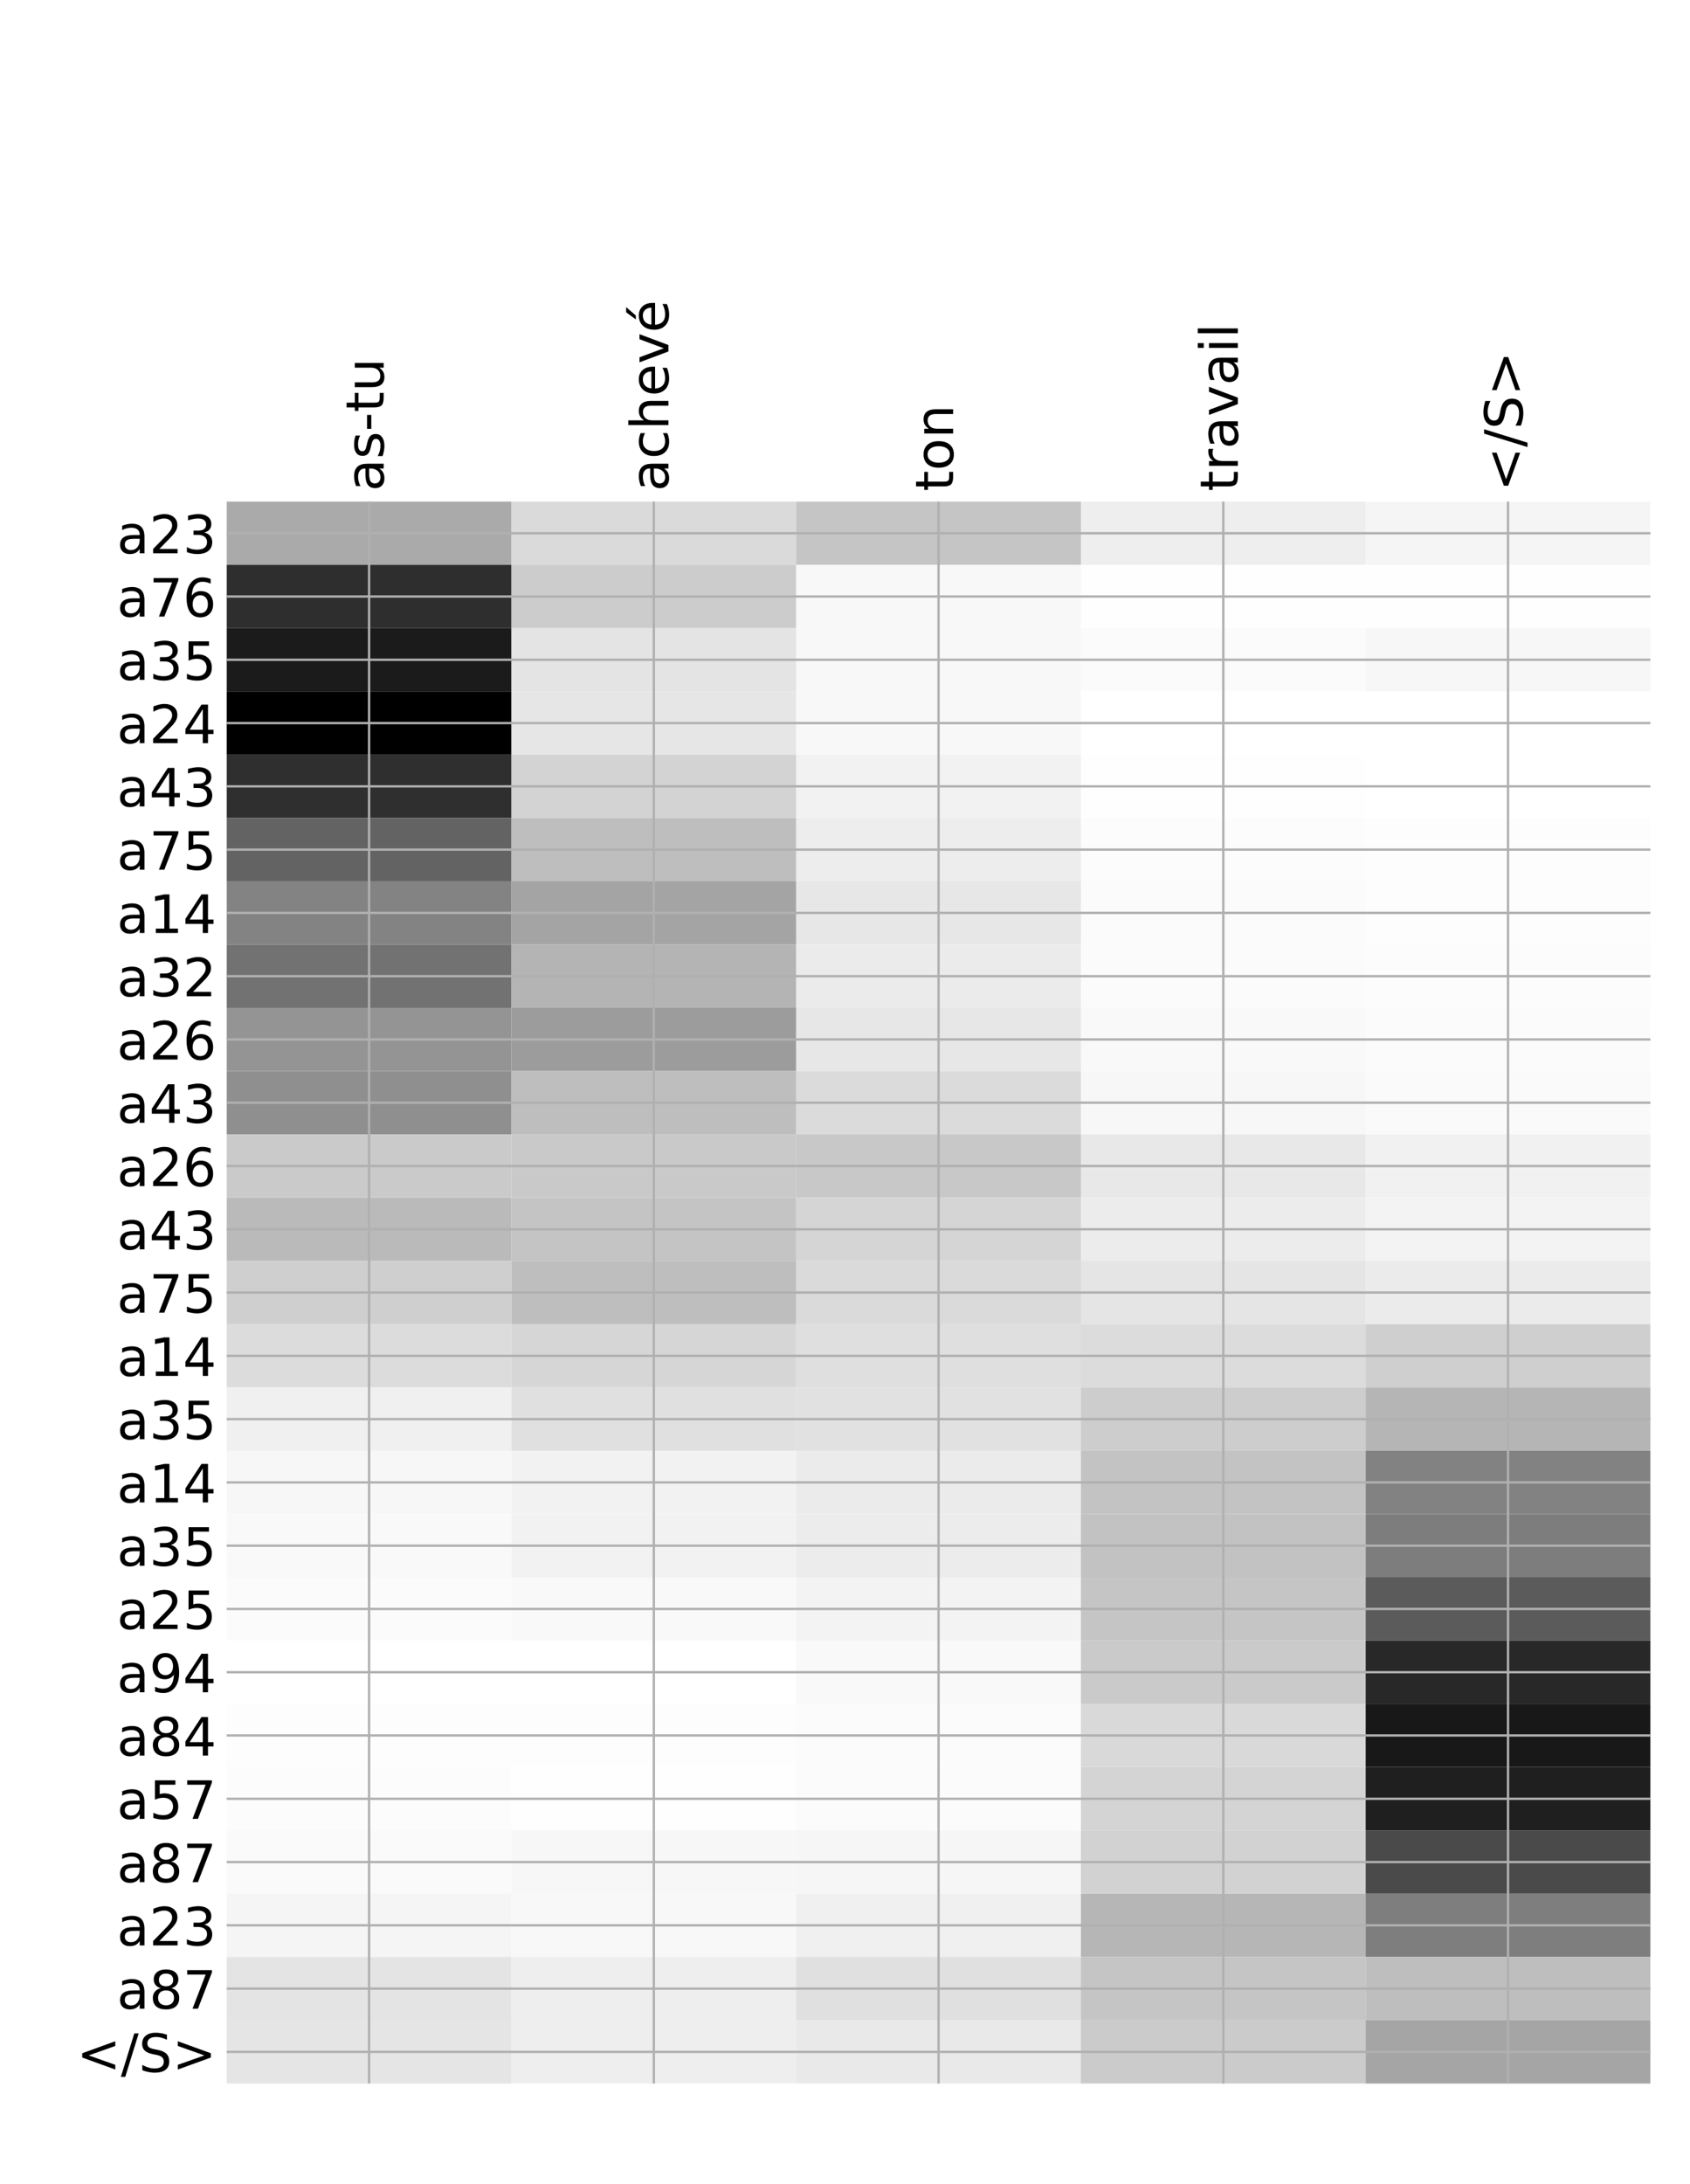 <?xml version="1.0" encoding="utf-8" standalone="no"?>
<!DOCTYPE svg PUBLIC "-//W3C//DTD SVG 1.1//EN"
  "http://www.w3.org/Graphics/SVG/1.1/DTD/svg11.dtd">
<!-- Created with matplotlib (http://matplotlib.org/) -->
<svg height="744pt" version="1.1" viewBox="0 0 576 744" width="576pt" xmlns="http://www.w3.org/2000/svg" xmlns:xlink="http://www.w3.org/1999/xlink">
 <defs>
  <style type="text/css">
*{stroke-linecap:butt;stroke-linejoin:round;}
  </style>
 </defs>
 <g id="figure_1">
  <g id="patch_1">
   <path d="M 0 744 
L 576 744 
L 576 0 
L 0 0 
z
" style="fill:#ffffff;"/>
  </g>
  <g id="axes_1">
   <g id="PolyCollection_1">
    <path clip-path="url(#p22f2cd0c2d)" d="M 77.275 170.866 
L 77.275 192.421 
L 174.32 192.421 
L 174.32 170.866 
L 77.275 170.866 
z
" style="fill:#aaaaaa;"/>
    <path clip-path="url(#p22f2cd0c2d)" d="M 174.32 170.866 
L 174.32 192.421 
L 271.365 192.421 
L 271.365 170.866 
L 174.32 170.866 
z
" style="fill:#dadada;"/>
    <path clip-path="url(#p22f2cd0c2d)" d="M 271.365 170.866 
L 271.365 192.421 
L 368.41 192.421 
L 368.41 170.866 
L 271.365 170.866 
z
" style="fill:#c5c5c5;"/>
    <path clip-path="url(#p22f2cd0c2d)" d="M 368.41 170.866 
L 368.41 192.421 
L 465.455 192.421 
L 465.455 170.866 
L 368.41 170.866 
z
" style="fill:#eeeeee;"/>
    <path clip-path="url(#p22f2cd0c2d)" d="M 465.455 170.866 
L 465.455 192.421 
L 562.5 192.421 
L 562.5 170.866 
L 465.455 170.866 
z
" style="fill:#f5f5f5;"/>
    <path clip-path="url(#p22f2cd0c2d)" d="M 77.275 192.421 
L 77.275 213.975 
L 174.32 213.975 
L 174.32 192.421 
L 77.275 192.421 
z
" style="fill:#2e2e2e;"/>
    <path clip-path="url(#p22f2cd0c2d)" d="M 174.32 192.421 
L 174.32 213.975 
L 271.365 213.975 
L 271.365 192.421 
L 174.32 192.421 
z
" style="fill:#cccccc;"/>
    <path clip-path="url(#p22f2cd0c2d)" d="M 271.365 192.421 
L 271.365 213.975 
L 368.41 213.975 
L 368.41 192.421 
L 271.365 192.421 
z
" style="fill:#f8f8f8;"/>
    <path clip-path="url(#p22f2cd0c2d)" d="M 368.41 192.421 
L 368.41 213.975 
L 465.455 213.975 
L 465.455 192.421 
L 368.41 192.421 
z
" style="fill:#fefefe;"/>
    <path clip-path="url(#p22f2cd0c2d)" d="M 465.455 192.421 
L 465.455 213.975 
L 562.5 213.975 
L 562.5 192.421 
L 465.455 192.421 
z
" style="fill:#fefefe;"/>
    <path clip-path="url(#p22f2cd0c2d)" d="M 77.275 213.975 
L 77.275 235.53 
L 174.32 235.53 
L 174.32 213.975 
L 77.275 213.975 
z
" style="fill:#1b1b1b;"/>
    <path clip-path="url(#p22f2cd0c2d)" d="M 174.32 213.975 
L 174.32 235.53 
L 271.365 235.53 
L 271.365 213.975 
L 174.32 213.975 
z
" style="fill:#e4e4e4;"/>
    <path clip-path="url(#p22f2cd0c2d)" d="M 271.365 213.975 
L 271.365 235.53 
L 368.41 235.53 
L 368.41 213.975 
L 271.365 213.975 
z
" style="fill:#f8f8f8;"/>
    <path clip-path="url(#p22f2cd0c2d)" d="M 368.41 213.975 
L 368.41 235.53 
L 465.455 235.53 
L 465.455 213.975 
L 368.41 213.975 
z
" style="fill:#fbfbfb;"/>
    <path clip-path="url(#p22f2cd0c2d)" d="M 465.455 213.975 
L 465.455 235.53 
L 562.5 235.53 
L 562.5 213.975 
L 465.455 213.975 
z
" style="fill:#f7f7f7;"/>
    <path clip-path="url(#p22f2cd0c2d)" d="M 77.275 235.53 
L 77.275 257.085 
L 174.32 257.085 
L 174.32 235.53 
L 77.275 235.53 
z
"/>
    <path clip-path="url(#p22f2cd0c2d)" d="M 174.32 235.53 
L 174.32 257.085 
L 271.365 257.085 
L 271.365 235.53 
L 174.32 235.53 
z
" style="fill:#e6e6e6;"/>
    <path clip-path="url(#p22f2cd0c2d)" d="M 271.365 235.53 
L 271.365 257.085 
L 368.41 257.085 
L 368.41 235.53 
L 271.365 235.53 
z
" style="fill:#f8f8f8;"/>
    <path clip-path="url(#p22f2cd0c2d)" d="M 368.41 235.53 
L 368.41 257.085 
L 465.455 257.085 
L 465.455 235.53 
L 368.41 235.53 
z
" style="fill:#ffffff;"/>
    <path clip-path="url(#p22f2cd0c2d)" d="M 465.455 235.53 
L 465.455 257.085 
L 562.5 257.085 
L 562.5 235.53 
L 465.455 235.53 
z
" style="fill:#ffffff;"/>
    <path clip-path="url(#p22f2cd0c2d)" d="M 77.275 257.085 
L 77.275 278.639 
L 174.32 278.639 
L 174.32 257.085 
L 77.275 257.085 
z
" style="fill:#2f2f2f;"/>
    <path clip-path="url(#p22f2cd0c2d)" d="M 174.32 257.085 
L 174.32 278.639 
L 271.365 278.639 
L 271.365 257.085 
L 174.32 257.085 
z
" style="fill:#d3d3d3;"/>
    <path clip-path="url(#p22f2cd0c2d)" d="M 271.365 257.085 
L 271.365 278.639 
L 368.41 278.639 
L 368.41 257.085 
L 271.365 257.085 
z
" style="fill:#f2f2f2;"/>
    <path clip-path="url(#p22f2cd0c2d)" d="M 368.41 257.085 
L 368.41 278.639 
L 465.455 278.639 
L 465.455 257.085 
L 368.41 257.085 
z
" style="fill:#fefefe;"/>
    <path clip-path="url(#p22f2cd0c2d)" d="M 465.455 257.085 
L 465.455 278.639 
L 562.5 278.639 
L 562.5 257.085 
L 465.455 257.085 
z
" style="fill:#ffffff;"/>
    <path clip-path="url(#p22f2cd0c2d)" d="M 77.275 278.639 
L 77.275 300.194 
L 174.32 300.194 
L 174.32 278.639 
L 77.275 278.639 
z
" style="fill:#636363;"/>
    <path clip-path="url(#p22f2cd0c2d)" d="M 174.32 278.639 
L 174.32 300.194 
L 271.365 300.194 
L 271.365 278.639 
L 174.32 278.639 
z
" style="fill:#bebebe;"/>
    <path clip-path="url(#p22f2cd0c2d)" d="M 271.365 278.639 
L 271.365 300.194 
L 368.41 300.194 
L 368.41 278.639 
L 271.365 278.639 
z
" style="fill:#ededed;"/>
    <path clip-path="url(#p22f2cd0c2d)" d="M 368.41 278.639 
L 368.41 300.194 
L 465.455 300.194 
L 465.455 278.639 
L 368.41 278.639 
z
" style="fill:#fcfcfc;"/>
    <path clip-path="url(#p22f2cd0c2d)" d="M 465.455 278.639 
L 465.455 300.194 
L 562.5 300.194 
L 562.5 278.639 
L 465.455 278.639 
z
" style="fill:#fdfdfd;"/>
    <path clip-path="url(#p22f2cd0c2d)" d="M 77.275 300.194 
L 77.275 321.749 
L 174.32 321.749 
L 174.32 300.194 
L 77.275 300.194 
z
" style="fill:#838383;"/>
    <path clip-path="url(#p22f2cd0c2d)" d="M 174.32 300.194 
L 174.32 321.749 
L 271.365 321.749 
L 271.365 300.194 
L 174.32 300.194 
z
" style="fill:#a4a4a4;"/>
    <path clip-path="url(#p22f2cd0c2d)" d="M 271.365 300.194 
L 271.365 321.749 
L 368.41 321.749 
L 368.41 300.194 
L 271.365 300.194 
z
" style="fill:#e7e7e7;"/>
    <path clip-path="url(#p22f2cd0c2d)" d="M 368.41 300.194 
L 368.41 321.749 
L 465.455 321.749 
L 465.455 300.194 
L 368.41 300.194 
z
" style="fill:#fbfbfb;"/>
    <path clip-path="url(#p22f2cd0c2d)" d="M 465.455 300.194 
L 465.455 321.749 
L 562.5 321.749 
L 562.5 300.194 
L 465.455 300.194 
z
" style="fill:#fdfdfd;"/>
    <path clip-path="url(#p22f2cd0c2d)" d="M 77.275 321.749 
L 77.275 343.303 
L 174.32 343.303 
L 174.32 321.749 
L 77.275 321.749 
z
" style="fill:#727272;"/>
    <path clip-path="url(#p22f2cd0c2d)" d="M 174.32 321.749 
L 174.32 343.303 
L 271.365 343.303 
L 271.365 321.749 
L 174.32 321.749 
z
" style="fill:#b4b4b4;"/>
    <path clip-path="url(#p22f2cd0c2d)" d="M 271.365 321.749 
L 271.365 343.303 
L 368.41 343.303 
L 368.41 321.749 
L 271.365 321.749 
z
" style="fill:#ebebeb;"/>
    <path clip-path="url(#p22f2cd0c2d)" d="M 368.41 321.749 
L 368.41 343.303 
L 465.455 343.303 
L 465.455 321.749 
L 368.41 321.749 
z
" style="fill:#fbfbfb;"/>
    <path clip-path="url(#p22f2cd0c2d)" d="M 465.455 321.749 
L 465.455 343.303 
L 562.5 343.303 
L 562.5 321.749 
L 465.455 321.749 
z
" style="fill:#fcfcfc;"/>
    <path clip-path="url(#p22f2cd0c2d)" d="M 77.275 343.303 
L 77.275 364.858 
L 174.32 364.858 
L 174.32 343.303 
L 77.275 343.303 
z
" style="fill:#949494;"/>
    <path clip-path="url(#p22f2cd0c2d)" d="M 174.32 343.303 
L 174.32 364.858 
L 271.365 364.858 
L 271.365 343.303 
L 174.32 343.303 
z
" style="fill:#9c9c9c;"/>
    <path clip-path="url(#p22f2cd0c2d)" d="M 271.365 343.303 
L 271.365 364.858 
L 368.41 364.858 
L 368.41 343.303 
L 271.365 343.303 
z
" style="fill:#e7e7e7;"/>
    <path clip-path="url(#p22f2cd0c2d)" d="M 368.41 343.303 
L 368.41 364.858 
L 465.455 364.858 
L 465.455 343.303 
L 368.41 343.303 
z
" style="fill:#f9f9f9;"/>
    <path clip-path="url(#p22f2cd0c2d)" d="M 465.455 343.303 
L 465.455 364.858 
L 562.5 364.858 
L 562.5 343.303 
L 465.455 343.303 
z
" style="fill:#fbfbfb;"/>
    <path clip-path="url(#p22f2cd0c2d)" d="M 77.275 364.858 
L 77.275 386.413 
L 174.32 386.413 
L 174.32 364.858 
L 77.275 364.858 
z
" style="fill:#8f8f8f;"/>
    <path clip-path="url(#p22f2cd0c2d)" d="M 174.32 364.858 
L 174.32 386.413 
L 271.365 386.413 
L 271.365 364.858 
L 174.32 364.858 
z
" style="fill:#bebebe;"/>
    <path clip-path="url(#p22f2cd0c2d)" d="M 271.365 364.858 
L 271.365 386.413 
L 368.41 386.413 
L 368.41 364.858 
L 271.365 364.858 
z
" style="fill:#dbdbdb;"/>
    <path clip-path="url(#p22f2cd0c2d)" d="M 368.41 364.858 
L 368.41 386.413 
L 465.455 386.413 
L 465.455 364.858 
L 368.41 364.858 
z
" style="fill:#f7f7f7;"/>
    <path clip-path="url(#p22f2cd0c2d)" d="M 465.455 364.858 
L 465.455 386.413 
L 562.5 386.413 
L 562.5 364.858 
L 465.455 364.858 
z
" style="fill:#fafafa;"/>
    <path clip-path="url(#p22f2cd0c2d)" d="M 77.275 386.413 
L 77.275 407.967 
L 174.32 407.967 
L 174.32 386.413 
L 77.275 386.413 
z
" style="fill:#cacaca;"/>
    <path clip-path="url(#p22f2cd0c2d)" d="M 174.32 386.413 
L 174.32 407.967 
L 271.365 407.967 
L 271.365 386.413 
L 174.32 386.413 
z
" style="fill:#c9c9c9;"/>
    <path clip-path="url(#p22f2cd0c2d)" d="M 271.365 386.413 
L 271.365 407.967 
L 368.41 407.967 
L 368.41 386.413 
L 271.365 386.413 
z
" style="fill:#c8c8c8;"/>
    <path clip-path="url(#p22f2cd0c2d)" d="M 368.41 386.413 
L 368.41 407.967 
L 465.455 407.967 
L 465.455 386.413 
L 368.41 386.413 
z
" style="fill:#e8e8e8;"/>
    <path clip-path="url(#p22f2cd0c2d)" d="M 465.455 386.413 
L 465.455 407.967 
L 562.5 407.967 
L 562.5 386.413 
L 465.455 386.413 
z
" style="fill:#f1f1f1;"/>
    <path clip-path="url(#p22f2cd0c2d)" d="M 77.275 407.967 
L 77.275 429.522 
L 174.32 429.522 
L 174.32 407.967 
L 77.275 407.967 
z
" style="fill:#bababa;"/>
    <path clip-path="url(#p22f2cd0c2d)" d="M 174.32 407.967 
L 174.32 429.522 
L 271.365 429.522 
L 271.365 407.967 
L 174.32 407.967 
z
" style="fill:#c4c4c4;"/>
    <path clip-path="url(#p22f2cd0c2d)" d="M 271.365 407.967 
L 271.365 429.522 
L 368.41 429.522 
L 368.41 407.967 
L 271.365 407.967 
z
" style="fill:#d5d5d5;"/>
    <path clip-path="url(#p22f2cd0c2d)" d="M 368.41 407.967 
L 368.41 429.522 
L 465.455 429.522 
L 465.455 407.967 
L 368.41 407.967 
z
" style="fill:#ececec;"/>
    <path clip-path="url(#p22f2cd0c2d)" d="M 465.455 407.967 
L 465.455 429.522 
L 562.5 429.522 
L 562.5 407.967 
L 465.455 407.967 
z
" style="fill:#f3f3f3;"/>
    <path clip-path="url(#p22f2cd0c2d)" d="M 77.275 429.522 
L 77.275 451.077 
L 174.32 451.077 
L 174.32 429.522 
L 77.275 429.522 
z
" style="fill:#cfcfcf;"/>
    <path clip-path="url(#p22f2cd0c2d)" d="M 174.32 429.522 
L 174.32 451.077 
L 271.365 451.077 
L 271.365 429.522 
L 174.32 429.522 
z
" style="fill:#bebebe;"/>
    <path clip-path="url(#p22f2cd0c2d)" d="M 271.365 429.522 
L 271.365 451.077 
L 368.41 451.077 
L 368.41 429.522 
L 271.365 429.522 
z
" style="fill:#dadada;"/>
    <path clip-path="url(#p22f2cd0c2d)" d="M 368.41 429.522 
L 368.41 451.077 
L 465.455 451.077 
L 465.455 429.522 
L 368.41 429.522 
z
" style="fill:#e5e5e5;"/>
    <path clip-path="url(#p22f2cd0c2d)" d="M 465.455 429.522 
L 465.455 451.077 
L 562.5 451.077 
L 562.5 429.522 
L 465.455 429.522 
z
" style="fill:#ebebeb;"/>
    <path clip-path="url(#p22f2cd0c2d)" d="M 77.275 451.077 
L 77.275 472.631 
L 174.32 472.631 
L 174.32 451.077 
L 77.275 451.077 
z
" style="fill:#dcdcdc;"/>
    <path clip-path="url(#p22f2cd0c2d)" d="M 174.32 451.077 
L 174.32 472.631 
L 271.365 472.631 
L 271.365 451.077 
L 174.32 451.077 
z
" style="fill:#d6d6d6;"/>
    <path clip-path="url(#p22f2cd0c2d)" d="M 271.365 451.077 
L 271.365 472.631 
L 368.41 472.631 
L 368.41 451.077 
L 271.365 451.077 
z
" style="fill:#dfdfdf;"/>
    <path clip-path="url(#p22f2cd0c2d)" d="M 368.41 451.077 
L 368.41 472.631 
L 465.455 472.631 
L 465.455 451.077 
L 368.41 451.077 
z
" style="fill:#dcdcdc;"/>
    <path clip-path="url(#p22f2cd0c2d)" d="M 465.455 451.077 
L 465.455 472.631 
L 562.5 472.631 
L 562.5 451.077 
L 465.455 451.077 
z
" style="fill:#cfcfcf;"/>
    <path clip-path="url(#p22f2cd0c2d)" d="M 77.275 472.631 
L 77.275 494.186 
L 174.32 494.186 
L 174.32 472.631 
L 77.275 472.631 
z
" style="fill:#f0f0f0;"/>
    <path clip-path="url(#p22f2cd0c2d)" d="M 174.32 472.631 
L 174.32 494.186 
L 271.365 494.186 
L 271.365 472.631 
L 174.32 472.631 
z
" style="fill:#e0e0e0;"/>
    <path clip-path="url(#p22f2cd0c2d)" d="M 271.365 472.631 
L 271.365 494.186 
L 368.41 494.186 
L 368.41 472.631 
L 271.365 472.631 
z
" style="fill:#e1e1e1;"/>
    <path clip-path="url(#p22f2cd0c2d)" d="M 368.41 472.631 
L 368.41 494.186 
L 465.455 494.186 
L 465.455 472.631 
L 368.41 472.631 
z
" style="fill:#cdcdcd;"/>
    <path clip-path="url(#p22f2cd0c2d)" d="M 465.455 472.631 
L 465.455 494.186 
L 562.5 494.186 
L 562.5 472.631 
L 465.455 472.631 
z
" style="fill:#b5b5b5;"/>
    <path clip-path="url(#p22f2cd0c2d)" d="M 77.275 494.186 
L 77.275 515.741 
L 174.32 515.741 
L 174.32 494.186 
L 77.275 494.186 
z
" style="fill:#f7f7f7;"/>
    <path clip-path="url(#p22f2cd0c2d)" d="M 174.32 494.186 
L 174.32 515.741 
L 271.365 515.741 
L 271.365 494.186 
L 174.32 494.186 
z
" style="fill:#f2f2f2;"/>
    <path clip-path="url(#p22f2cd0c2d)" d="M 271.365 494.186 
L 271.365 515.741 
L 368.41 515.741 
L 368.41 494.186 
L 271.365 494.186 
z
" style="fill:#ebebeb;"/>
    <path clip-path="url(#p22f2cd0c2d)" d="M 368.41 494.186 
L 368.41 515.741 
L 465.455 515.741 
L 465.455 494.186 
L 368.41 494.186 
z
" style="fill:#c3c3c3;"/>
    <path clip-path="url(#p22f2cd0c2d)" d="M 465.455 494.186 
L 465.455 515.741 
L 562.5 515.741 
L 562.5 494.186 
L 465.455 494.186 
z
" style="fill:#828282;"/>
    <path clip-path="url(#p22f2cd0c2d)" d="M 77.275 515.741 
L 77.275 537.295 
L 174.32 537.295 
L 174.32 515.741 
L 77.275 515.741 
z
" style="fill:#f9f9f9;"/>
    <path clip-path="url(#p22f2cd0c2d)" d="M 174.32 515.741 
L 174.32 537.295 
L 271.365 537.295 
L 271.365 515.741 
L 174.32 515.741 
z
" style="fill:#f2f2f2;"/>
    <path clip-path="url(#p22f2cd0c2d)" d="M 271.365 515.741 
L 271.365 537.295 
L 368.41 537.295 
L 368.41 515.741 
L 271.365 515.741 
z
" style="fill:#ececec;"/>
    <path clip-path="url(#p22f2cd0c2d)" d="M 368.41 515.741 
L 368.41 537.295 
L 465.455 537.295 
L 465.455 515.741 
L 368.41 515.741 
z
" style="fill:#c2c2c2;"/>
    <path clip-path="url(#p22f2cd0c2d)" d="M 465.455 515.741 
L 465.455 537.295 
L 562.5 537.295 
L 562.5 515.741 
L 465.455 515.741 
z
" style="fill:#7d7d7d;"/>
    <path clip-path="url(#p22f2cd0c2d)" d="M 77.275 537.295 
L 77.275 558.85 
L 174.32 558.85 
L 174.32 537.295 
L 77.275 537.295 
z
" style="fill:#fbfbfb;"/>
    <path clip-path="url(#p22f2cd0c2d)" d="M 174.32 537.295 
L 174.32 558.85 
L 271.365 558.85 
L 271.365 537.295 
L 174.32 537.295 
z
" style="fill:#f9f9f9;"/>
    <path clip-path="url(#p22f2cd0c2d)" d="M 271.365 537.295 
L 271.365 558.85 
L 368.41 558.85 
L 368.41 537.295 
L 271.365 537.295 
z
" style="fill:#f3f3f3;"/>
    <path clip-path="url(#p22f2cd0c2d)" d="M 368.41 537.295 
L 368.41 558.85 
L 465.455 558.85 
L 465.455 537.295 
L 368.41 537.295 
z
" style="fill:#c5c5c5;"/>
    <path clip-path="url(#p22f2cd0c2d)" d="M 465.455 537.295 
L 465.455 558.85 
L 562.5 558.85 
L 562.5 537.295 
L 465.455 537.295 
z
" style="fill:#5b5b5b;"/>
    <path clip-path="url(#p22f2cd0c2d)" d="M 77.275 558.85 
L 77.275 580.405 
L 174.32 580.405 
L 174.32 558.85 
L 77.275 558.85 
z
" style="fill:#ffffff;"/>
    <path clip-path="url(#p22f2cd0c2d)" d="M 174.32 558.85 
L 174.32 580.405 
L 271.365 580.405 
L 271.365 558.85 
L 174.32 558.85 
z
" style="fill:#ffffff;"/>
    <path clip-path="url(#p22f2cd0c2d)" d="M 271.365 558.85 
L 271.365 580.405 
L 368.41 580.405 
L 368.41 558.85 
L 271.365 558.85 
z
" style="fill:#f9f9f9;"/>
    <path clip-path="url(#p22f2cd0c2d)" d="M 368.41 558.85 
L 368.41 580.405 
L 465.455 580.405 
L 465.455 558.85 
L 368.41 558.85 
z
" style="fill:#cacaca;"/>
    <path clip-path="url(#p22f2cd0c2d)" d="M 465.455 558.85 
L 465.455 580.405 
L 562.5 580.405 
L 562.5 558.85 
L 465.455 558.85 
z
" style="fill:#282828;"/>
    <path clip-path="url(#p22f2cd0c2d)" d="M 77.275 580.405 
L 77.275 601.959 
L 174.32 601.959 
L 174.32 580.405 
L 77.275 580.405 
z
" style="fill:#fdfdfd;"/>
    <path clip-path="url(#p22f2cd0c2d)" d="M 174.32 580.405 
L 174.32 601.959 
L 271.365 601.959 
L 271.365 580.405 
L 174.32 580.405 
z
" style="fill:#fdfdfd;"/>
    <path clip-path="url(#p22f2cd0c2d)" d="M 271.365 580.405 
L 271.365 601.959 
L 368.41 601.959 
L 368.41 580.405 
L 271.365 580.405 
z
" style="fill:#fbfbfb;"/>
    <path clip-path="url(#p22f2cd0c2d)" d="M 368.41 580.405 
L 368.41 601.959 
L 465.455 601.959 
L 465.455 580.405 
L 368.41 580.405 
z
" style="fill:#d9d9d9;"/>
    <path clip-path="url(#p22f2cd0c2d)" d="M 465.455 580.405 
L 465.455 601.959 
L 562.5 601.959 
L 562.5 580.405 
L 465.455 580.405 
z
" style="fill:#181818;"/>
    <path clip-path="url(#p22f2cd0c2d)" d="M 77.275 601.959 
L 77.275 623.514 
L 174.32 623.514 
L 174.32 601.959 
L 77.275 601.959 
z
" style="fill:#fcfcfc;"/>
    <path clip-path="url(#p22f2cd0c2d)" d="M 174.32 601.959 
L 174.32 623.514 
L 271.365 623.514 
L 271.365 601.959 
L 174.32 601.959 
z
" style="fill:#fefefe;"/>
    <path clip-path="url(#p22f2cd0c2d)" d="M 271.365 601.959 
L 271.365 623.514 
L 368.41 623.514 
L 368.41 601.959 
L 271.365 601.959 
z
" style="fill:#fbfbfb;"/>
    <path clip-path="url(#p22f2cd0c2d)" d="M 368.41 601.959 
L 368.41 623.514 
L 465.455 623.514 
L 465.455 601.959 
L 368.41 601.959 
z
" style="fill:#d4d4d4;"/>
    <path clip-path="url(#p22f2cd0c2d)" d="M 465.455 601.959 
L 465.455 623.514 
L 562.5 623.514 
L 562.5 601.959 
L 465.455 601.959 
z
" style="fill:#1f1f1f;"/>
    <path clip-path="url(#p22f2cd0c2d)" d="M 77.275 623.514 
L 77.275 645.069 
L 174.32 645.069 
L 174.32 623.514 
L 77.275 623.514 
z
" style="fill:#fafafa;"/>
    <path clip-path="url(#p22f2cd0c2d)" d="M 174.32 623.514 
L 174.32 645.069 
L 271.365 645.069 
L 271.365 623.514 
L 174.32 623.514 
z
" style="fill:#f7f7f7;"/>
    <path clip-path="url(#p22f2cd0c2d)" d="M 271.365 623.514 
L 271.365 645.069 
L 368.41 645.069 
L 368.41 623.514 
L 271.365 623.514 
z
" style="fill:#f6f6f6;"/>
    <path clip-path="url(#p22f2cd0c2d)" d="M 368.41 623.514 
L 368.41 645.069 
L 465.455 645.069 
L 465.455 623.514 
L 368.41 623.514 
z
" style="fill:#d2d2d2;"/>
    <path clip-path="url(#p22f2cd0c2d)" d="M 465.455 623.514 
L 465.455 645.069 
L 562.5 645.069 
L 562.5 623.514 
L 465.455 623.514 
z
" style="fill:#4a4a4a;"/>
    <path clip-path="url(#p22f2cd0c2d)" d="M 77.275 645.069 
L 77.275 666.623 
L 174.32 666.623 
L 174.32 645.069 
L 77.275 645.069 
z
" style="fill:#f5f5f5;"/>
    <path clip-path="url(#p22f2cd0c2d)" d="M 174.32 645.069 
L 174.32 666.623 
L 271.365 666.623 
L 271.365 645.069 
L 174.32 645.069 
z
" style="fill:#f8f8f8;"/>
    <path clip-path="url(#p22f2cd0c2d)" d="M 271.365 645.069 
L 271.365 666.623 
L 368.41 666.623 
L 368.41 645.069 
L 271.365 645.069 
z
" style="fill:#f0f0f0;"/>
    <path clip-path="url(#p22f2cd0c2d)" d="M 368.41 645.069 
L 368.41 666.623 
L 465.455 666.623 
L 465.455 645.069 
L 368.41 645.069 
z
" style="fill:#b6b6b6;"/>
    <path clip-path="url(#p22f2cd0c2d)" d="M 465.455 645.069 
L 465.455 666.623 
L 562.5 666.623 
L 562.5 645.069 
L 465.455 645.069 
z
" style="fill:#7e7e7e;"/>
    <path clip-path="url(#p22f2cd0c2d)" d="M 77.275 666.623 
L 77.275 688.178 
L 174.32 688.178 
L 174.32 666.623 
L 77.275 666.623 
z
" style="fill:#e4e4e4;"/>
    <path clip-path="url(#p22f2cd0c2d)" d="M 174.32 666.623 
L 174.32 688.178 
L 271.365 688.178 
L 271.365 666.623 
L 174.32 666.623 
z
" style="fill:#eeeeee;"/>
    <path clip-path="url(#p22f2cd0c2d)" d="M 271.365 666.623 
L 271.365 688.178 
L 368.41 688.178 
L 368.41 666.623 
L 271.365 666.623 
z
" style="fill:#e0e0e0;"/>
    <path clip-path="url(#p22f2cd0c2d)" d="M 368.41 666.623 
L 368.41 688.178 
L 465.455 688.178 
L 465.455 666.623 
L 368.41 666.623 
z
" style="fill:#c5c5c5;"/>
    <path clip-path="url(#p22f2cd0c2d)" d="M 465.455 666.623 
L 465.455 688.178 
L 562.5 688.178 
L 562.5 666.623 
L 465.455 666.623 
z
" style="fill:#bebebe;"/>
    <path clip-path="url(#p22f2cd0c2d)" d="M 77.275 688.178 
L 77.275 709.733 
L 174.32 709.733 
L 174.32 688.178 
L 77.275 688.178 
z
" style="fill:#e5e5e5;"/>
    <path clip-path="url(#p22f2cd0c2d)" d="M 174.32 688.178 
L 174.32 709.733 
L 271.365 709.733 
L 271.365 688.178 
L 174.32 688.178 
z
" style="fill:#eeeeee;"/>
    <path clip-path="url(#p22f2cd0c2d)" d="M 271.365 688.178 
L 271.365 709.733 
L 368.41 709.733 
L 368.41 688.178 
L 271.365 688.178 
z
" style="fill:#e9e9e9;"/>
    <path clip-path="url(#p22f2cd0c2d)" d="M 368.41 688.178 
L 368.41 709.733 
L 465.455 709.733 
L 465.455 688.178 
L 368.41 688.178 
z
" style="fill:#cbcbcb;"/>
    <path clip-path="url(#p22f2cd0c2d)" d="M 465.455 688.178 
L 465.455 709.733 
L 562.5 709.733 
L 562.5 688.178 
L 465.455 688.178 
z
" style="fill:#a5a5a5;"/>
   </g>
   <g id="matplotlib.axis_1">
    <g id="xtick_1">
     <g id="line2d_1">
      <path clip-path="url(#p22f2cd0c2d)" d="M 125.797 709.733 
L 125.797 170.866 
" style="fill:none;stroke:#b0b0b0;stroke-linecap:square;stroke-width:0.8;"/>
     </g>
     <g id="line2d_2"/>
     <g id="text_1">
      <!-- as-tu -->
      <defs>
       <path d="M 34.281 27.484 
Q 23.391 27.484 19.188 25 
Q 14.984 22.516 14.984 16.5 
Q 14.984 11.719 18.141 8.906 
Q 21.297 6.109 26.703 6.109 
Q 34.188 6.109 38.703 11.406 
Q 43.219 16.703 43.219 25.484 
L 43.219 27.484 
z
M 52.203 31.203 
L 52.203 0 
L 43.219 0 
L 43.219 8.297 
Q 40.141 3.328 35.547 0.953 
Q 30.953 -1.422 24.312 -1.422 
Q 15.922 -1.422 10.953 3.297 
Q 6 8.016 6 15.922 
Q 6 25.141 12.172 29.828 
Q 18.359 34.516 30.609 34.516 
L 43.219 34.516 
L 43.219 35.406 
Q 43.219 41.609 39.141 45 
Q 35.062 48.391 27.688 48.391 
Q 23 48.391 18.547 47.266 
Q 14.109 46.141 10.016 43.891 
L 10.016 52.203 
Q 14.938 54.109 19.578 55.047 
Q 24.219 56 28.609 56 
Q 40.484 56 46.344 49.844 
Q 52.203 43.703 52.203 31.203 
z
" id="DejaVuSans-61"/>
       <path d="M 44.281 53.078 
L 44.281 44.578 
Q 40.484 46.531 36.375 47.5 
Q 32.281 48.484 27.875 48.484 
Q 21.188 48.484 17.844 46.438 
Q 14.5 44.391 14.5 40.281 
Q 14.5 37.156 16.891 35.375 
Q 19.281 33.594 26.516 31.984 
L 29.594 31.297 
Q 39.156 29.25 43.188 25.516 
Q 47.219 21.781 47.219 15.094 
Q 47.219 7.469 41.188 3.016 
Q 35.156 -1.422 24.609 -1.422 
Q 20.219 -1.422 15.453 -0.562 
Q 10.688 0.297 5.422 2 
L 5.422 11.281 
Q 10.406 8.688 15.234 7.391 
Q 20.062 6.109 24.812 6.109 
Q 31.156 6.109 34.562 8.281 
Q 37.984 10.453 37.984 14.406 
Q 37.984 18.062 35.516 20.016 
Q 33.062 21.969 24.703 23.781 
L 21.578 24.516 
Q 13.234 26.266 9.516 29.906 
Q 5.812 33.547 5.812 39.891 
Q 5.812 47.609 11.281 51.797 
Q 16.75 56 26.812 56 
Q 31.781 56 36.172 55.266 
Q 40.578 54.547 44.281 53.078 
z
" id="DejaVuSans-73"/>
       <path d="M 4.891 31.391 
L 31.203 31.391 
L 31.203 23.391 
L 4.891 23.391 
z
" id="DejaVuSans-2d"/>
       <path d="M 18.312 70.219 
L 18.312 54.688 
L 36.812 54.688 
L 36.812 47.703 
L 18.312 47.703 
L 18.312 18.016 
Q 18.312 11.328 20.141 9.422 
Q 21.969 7.516 27.594 7.516 
L 36.812 7.516 
L 36.812 0 
L 27.594 0 
Q 17.188 0 13.234 3.875 
Q 9.281 7.766 9.281 18.016 
L 9.281 47.703 
L 2.688 47.703 
L 2.688 54.688 
L 9.281 54.688 
L 9.281 70.219 
z
" id="DejaVuSans-74"/>
       <path d="M 8.5 21.578 
L 8.5 54.688 
L 17.484 54.688 
L 17.484 21.922 
Q 17.484 14.156 20.5 10.266 
Q 23.531 6.391 29.594 6.391 
Q 36.859 6.391 41.078 11.031 
Q 45.312 15.672 45.312 23.688 
L 45.312 54.688 
L 54.297 54.688 
L 54.297 0 
L 45.312 0 
L 45.312 8.406 
Q 42.047 3.422 37.719 1 
Q 33.406 -1.422 27.688 -1.422 
Q 18.266 -1.422 13.375 4.438 
Q 8.5 10.297 8.5 21.578 
z
M 31.109 56 
z
" id="DejaVuSans-75"/>
      </defs>
      <g transform="translate(130.764 167.366)rotate(-90)scale(0.18 -0.18)">
       <use xlink:href="#DejaVuSans-61"/>
       <use x="61.279" xlink:href="#DejaVuSans-73"/>
       <use x="113.379" xlink:href="#DejaVuSans-2d"/>
       <use x="149.463" xlink:href="#DejaVuSans-74"/>
       <use x="188.672" xlink:href="#DejaVuSans-75"/>
      </g>
     </g>
    </g>
    <g id="xtick_2">
     <g id="line2d_3">
      <path clip-path="url(#p22f2cd0c2d)" d="M 222.843 709.733 
L 222.843 170.866 
" style="fill:none;stroke:#b0b0b0;stroke-linecap:square;stroke-width:0.8;"/>
     </g>
     <g id="line2d_4"/>
     <g id="text_2">
      <!-- achevé -->
      <defs>
       <path d="M 48.781 52.594 
L 48.781 44.188 
Q 44.969 46.297 41.141 47.344 
Q 37.312 48.391 33.406 48.391 
Q 24.656 48.391 19.812 42.844 
Q 14.984 37.312 14.984 27.297 
Q 14.984 17.281 19.812 11.734 
Q 24.656 6.203 33.406 6.203 
Q 37.312 6.203 41.141 7.25 
Q 44.969 8.297 48.781 10.406 
L 48.781 2.094 
Q 45.016 0.344 40.984 -0.531 
Q 36.969 -1.422 32.422 -1.422 
Q 20.062 -1.422 12.781 6.344 
Q 5.516 14.109 5.516 27.297 
Q 5.516 40.672 12.859 48.328 
Q 20.219 56 33.016 56 
Q 37.156 56 41.109 55.141 
Q 45.062 54.297 48.781 52.594 
z
" id="DejaVuSans-63"/>
       <path d="M 54.891 33.016 
L 54.891 0 
L 45.906 0 
L 45.906 32.719 
Q 45.906 40.484 42.875 44.328 
Q 39.844 48.188 33.797 48.188 
Q 26.516 48.188 22.312 43.547 
Q 18.109 38.922 18.109 30.906 
L 18.109 0 
L 9.078 0 
L 9.078 75.984 
L 18.109 75.984 
L 18.109 46.188 
Q 21.344 51.125 25.703 53.562 
Q 30.078 56 35.797 56 
Q 45.219 56 50.047 50.172 
Q 54.891 44.344 54.891 33.016 
z
" id="DejaVuSans-68"/>
       <path d="M 56.203 29.594 
L 56.203 25.203 
L 14.891 25.203 
Q 15.484 15.922 20.484 11.062 
Q 25.484 6.203 34.422 6.203 
Q 39.594 6.203 44.453 7.469 
Q 49.312 8.734 54.109 11.281 
L 54.109 2.781 
Q 49.266 0.734 44.188 -0.344 
Q 39.109 -1.422 33.891 -1.422 
Q 20.797 -1.422 13.156 6.188 
Q 5.516 13.812 5.516 26.812 
Q 5.516 40.234 12.766 48.109 
Q 20.016 56 32.328 56 
Q 43.359 56 49.781 48.891 
Q 56.203 41.797 56.203 29.594 
z
M 47.219 32.234 
Q 47.125 39.594 43.094 43.984 
Q 39.062 48.391 32.422 48.391 
Q 24.906 48.391 20.391 44.141 
Q 15.875 39.891 15.188 32.172 
z
" id="DejaVuSans-65"/>
       <path d="M 2.984 54.688 
L 12.5 54.688 
L 29.594 8.797 
L 46.688 54.688 
L 56.203 54.688 
L 35.688 0 
L 23.484 0 
z
" id="DejaVuSans-76"/>
       <path d="M 56.203 29.594 
L 56.203 25.203 
L 14.891 25.203 
Q 15.484 15.922 20.484 11.062 
Q 25.484 6.203 34.422 6.203 
Q 39.594 6.203 44.453 7.469 
Q 49.312 8.734 54.109 11.281 
L 54.109 2.781 
Q 49.266 0.734 44.188 -0.344 
Q 39.109 -1.422 33.891 -1.422 
Q 20.797 -1.422 13.156 6.188 
Q 5.516 13.812 5.516 26.812 
Q 5.516 40.234 12.766 48.109 
Q 20.016 56 32.328 56 
Q 43.359 56 49.781 48.891 
Q 56.203 41.797 56.203 29.594 
z
M 47.219 32.234 
Q 47.125 39.594 43.094 43.984 
Q 39.062 48.391 32.422 48.391 
Q 24.906 48.391 20.391 44.141 
Q 15.875 39.891 15.188 32.172 
z
M 38.531 79.984 
L 48.25 79.984 
L 32.344 61.625 
L 24.859 61.625 
z
" id="DejaVuSans-e9"/>
      </defs>
      <g transform="translate(227.809 167.366)rotate(-90)scale(0.18 -0.18)">
       <use xlink:href="#DejaVuSans-61"/>
       <use x="61.279" xlink:href="#DejaVuSans-63"/>
       <use x="116.26" xlink:href="#DejaVuSans-68"/>
       <use x="179.639" xlink:href="#DejaVuSans-65"/>
       <use x="241.162" xlink:href="#DejaVuSans-76"/>
       <use x="300.342" xlink:href="#DejaVuSans-e9"/>
      </g>
     </g>
    </g>
    <g id="xtick_3">
     <g id="line2d_5">
      <path clip-path="url(#p22f2cd0c2d)" d="M 319.887 709.733 
L 319.887 170.866 
" style="fill:none;stroke:#b0b0b0;stroke-linecap:square;stroke-width:0.8;"/>
     </g>
     <g id="line2d_6"/>
     <g id="text_3">
      <!-- ton -->
      <defs>
       <path d="M 30.609 48.391 
Q 23.391 48.391 19.188 42.75 
Q 14.984 37.109 14.984 27.297 
Q 14.984 17.484 19.156 11.844 
Q 23.344 6.203 30.609 6.203 
Q 37.797 6.203 41.984 11.859 
Q 46.188 17.531 46.188 27.297 
Q 46.188 37.016 41.984 42.703 
Q 37.797 48.391 30.609 48.391 
z
M 30.609 56 
Q 42.328 56 49.016 48.375 
Q 55.719 40.766 55.719 27.297 
Q 55.719 13.875 49.016 6.219 
Q 42.328 -1.422 30.609 -1.422 
Q 18.844 -1.422 12.172 6.219 
Q 5.516 13.875 5.516 27.297 
Q 5.516 40.766 12.172 48.375 
Q 18.844 56 30.609 56 
z
" id="DejaVuSans-6f"/>
       <path d="M 54.891 33.016 
L 54.891 0 
L 45.906 0 
L 45.906 32.719 
Q 45.906 40.484 42.875 44.328 
Q 39.844 48.188 33.797 48.188 
Q 26.516 48.188 22.312 43.547 
Q 18.109 38.922 18.109 30.906 
L 18.109 0 
L 9.078 0 
L 9.078 54.688 
L 18.109 54.688 
L 18.109 46.188 
Q 21.344 51.125 25.703 53.562 
Q 30.078 56 35.797 56 
Q 45.219 56 50.047 50.172 
Q 54.891 44.344 54.891 33.016 
z
" id="DejaVuSans-6e"/>
      </defs>
      <g transform="translate(324.854 167.366)rotate(-90)scale(0.18 -0.18)">
       <use xlink:href="#DejaVuSans-74"/>
       <use x="39.209" xlink:href="#DejaVuSans-6f"/>
       <use x="100.391" xlink:href="#DejaVuSans-6e"/>
      </g>
     </g>
    </g>
    <g id="xtick_4">
     <g id="line2d_7">
      <path clip-path="url(#p22f2cd0c2d)" d="M 416.933 709.733 
L 416.933 170.866 
" style="fill:none;stroke:#b0b0b0;stroke-linecap:square;stroke-width:0.8;"/>
     </g>
     <g id="line2d_8"/>
     <g id="text_4">
      <!-- travail -->
      <defs>
       <path d="M 41.109 46.297 
Q 39.594 47.172 37.812 47.578 
Q 36.031 48 33.891 48 
Q 26.266 48 22.188 43.047 
Q 18.109 38.094 18.109 28.812 
L 18.109 0 
L 9.078 0 
L 9.078 54.688 
L 18.109 54.688 
L 18.109 46.188 
Q 20.953 51.172 25.484 53.578 
Q 30.031 56 36.531 56 
Q 37.453 56 38.578 55.875 
Q 39.703 55.766 41.062 55.516 
z
" id="DejaVuSans-72"/>
       <path d="M 9.422 54.688 
L 18.406 54.688 
L 18.406 0 
L 9.422 0 
z
M 9.422 75.984 
L 18.406 75.984 
L 18.406 64.594 
L 9.422 64.594 
z
" id="DejaVuSans-69"/>
       <path d="M 9.422 75.984 
L 18.406 75.984 
L 18.406 0 
L 9.422 0 
z
" id="DejaVuSans-6c"/>
      </defs>
      <g transform="translate(421.899 167.366)rotate(-90)scale(0.18 -0.18)">
       <use xlink:href="#DejaVuSans-74"/>
       <use x="39.209" xlink:href="#DejaVuSans-72"/>
       <use x="80.322" xlink:href="#DejaVuSans-61"/>
       <use x="141.602" xlink:href="#DejaVuSans-76"/>
       <use x="200.781" xlink:href="#DejaVuSans-61"/>
       <use x="262.061" xlink:href="#DejaVuSans-69"/>
       <use x="289.844" xlink:href="#DejaVuSans-6c"/>
      </g>
     </g>
    </g>
    <g id="xtick_5">
     <g id="line2d_9">
      <path clip-path="url(#p22f2cd0c2d)" d="M 513.977 709.733 
L 513.977 170.866 
" style="fill:none;stroke:#b0b0b0;stroke-linecap:square;stroke-width:0.8;"/>
     </g>
     <g id="line2d_10"/>
     <g id="text_5">
      <!-- &lt;/S&gt; -->
      <defs>
       <path d="M 73.188 49.219 
L 22.797 31.297 
L 73.188 13.484 
L 73.188 4.594 
L 10.594 27.297 
L 10.594 35.406 
L 73.188 58.109 
z
" id="DejaVuSans-3c"/>
       <path d="M 25.391 72.906 
L 33.688 72.906 
L 8.297 -9.281 
L 0 -9.281 
z
" id="DejaVuSans-2f"/>
       <path d="M 53.516 70.516 
L 53.516 60.891 
Q 47.906 63.578 42.922 64.891 
Q 37.938 66.219 33.297 66.219 
Q 25.25 66.219 20.875 63.094 
Q 16.5 59.969 16.5 54.203 
Q 16.5 49.359 19.406 46.891 
Q 22.312 44.438 30.422 42.922 
L 36.375 41.703 
Q 47.406 39.594 52.656 34.297 
Q 57.906 29 57.906 20.125 
Q 57.906 9.516 50.797 4.047 
Q 43.703 -1.422 29.984 -1.422 
Q 24.812 -1.422 18.969 -0.25 
Q 13.141 0.922 6.891 3.219 
L 6.891 13.375 
Q 12.891 10.016 18.656 8.297 
Q 24.422 6.594 29.984 6.594 
Q 38.422 6.594 43.016 9.906 
Q 47.609 13.234 47.609 19.391 
Q 47.609 24.75 44.312 27.781 
Q 41.016 30.812 33.5 32.328 
L 27.484 33.5 
Q 16.453 35.688 11.516 40.375 
Q 6.594 45.062 6.594 53.422 
Q 6.594 63.094 13.406 68.656 
Q 20.219 74.219 32.172 74.219 
Q 37.312 74.219 42.625 73.281 
Q 47.953 72.359 53.516 70.516 
z
" id="DejaVuSans-53"/>
       <path d="M 10.594 49.219 
L 10.594 58.109 
L 73.188 35.406 
L 73.188 27.297 
L 10.594 4.594 
L 10.594 13.484 
L 60.891 31.297 
z
" id="DejaVuSans-3e"/>
      </defs>
      <g transform="translate(518.944 167.366)rotate(-90)scale(0.18 -0.18)">
       <use xlink:href="#DejaVuSans-3c"/>
       <use x="83.789" xlink:href="#DejaVuSans-2f"/>
       <use x="117.48" xlink:href="#DejaVuSans-53"/>
       <use x="180.957" xlink:href="#DejaVuSans-3e"/>
      </g>
     </g>
    </g>
   </g>
   <g id="matplotlib.axis_2">
    <g id="ytick_1">
     <g id="line2d_11">
      <path clip-path="url(#p22f2cd0c2d)" d="M 77.275 181.643 
L 562.5 181.643 
" style="fill:none;stroke:#b0b0b0;stroke-linecap:square;stroke-width:0.8;"/>
     </g>
     <g id="line2d_12"/>
     <g id="text_6">
      <!-- a23 -->
      <defs>
       <path d="M 19.188 8.297 
L 53.609 8.297 
L 53.609 0 
L 7.328 0 
L 7.328 8.297 
Q 12.938 14.109 22.625 23.891 
Q 32.328 33.688 34.812 36.531 
Q 39.547 41.844 41.422 45.531 
Q 43.312 49.219 43.312 52.781 
Q 43.312 58.594 39.234 62.25 
Q 35.156 65.922 28.609 65.922 
Q 23.969 65.922 18.812 64.312 
Q 13.672 62.703 7.812 59.422 
L 7.812 69.391 
Q 13.766 71.781 18.938 73 
Q 24.125 74.219 28.422 74.219 
Q 39.75 74.219 46.484 68.547 
Q 53.219 62.891 53.219 53.422 
Q 53.219 48.922 51.531 44.891 
Q 49.859 40.875 45.406 35.406 
Q 44.188 33.984 37.641 27.219 
Q 31.109 20.453 19.188 8.297 
z
" id="DejaVuSans-32"/>
       <path d="M 40.578 39.312 
Q 47.656 37.797 51.625 33 
Q 55.609 28.219 55.609 21.188 
Q 55.609 10.406 48.188 4.484 
Q 40.766 -1.422 27.094 -1.422 
Q 22.516 -1.422 17.656 -0.516 
Q 12.797 0.391 7.625 2.203 
L 7.625 11.719 
Q 11.719 9.328 16.594 8.109 
Q 21.484 6.891 26.812 6.891 
Q 36.078 6.891 40.938 10.547 
Q 45.797 14.203 45.797 21.188 
Q 45.797 27.641 41.281 31.266 
Q 36.766 34.906 28.719 34.906 
L 20.219 34.906 
L 20.219 43.016 
L 29.109 43.016 
Q 36.375 43.016 40.234 45.922 
Q 44.094 48.828 44.094 54.297 
Q 44.094 59.906 40.109 62.906 
Q 36.141 65.922 28.719 65.922 
Q 24.656 65.922 20.016 65.031 
Q 15.375 64.156 9.812 62.312 
L 9.812 71.094 
Q 15.438 72.656 20.344 73.438 
Q 25.25 74.219 29.594 74.219 
Q 40.828 74.219 47.359 69.109 
Q 53.906 64.016 53.906 55.328 
Q 53.906 49.266 50.438 45.094 
Q 46.969 40.922 40.578 39.312 
z
" id="DejaVuSans-33"/>
      </defs>
      <g transform="translate(39.839 188.482)scale(0.18 -0.18)">
       <use xlink:href="#DejaVuSans-61"/>
       <use x="61.279" xlink:href="#DejaVuSans-32"/>
       <use x="124.902" xlink:href="#DejaVuSans-33"/>
      </g>
     </g>
    </g>
    <g id="ytick_2">
     <g id="line2d_13">
      <path clip-path="url(#p22f2cd0c2d)" d="M 77.275 203.198 
L 562.5 203.198 
" style="fill:none;stroke:#b0b0b0;stroke-linecap:square;stroke-width:0.8;"/>
     </g>
     <g id="line2d_14"/>
     <g id="text_7">
      <!-- a76 -->
      <defs>
       <path d="M 8.203 72.906 
L 55.078 72.906 
L 55.078 68.703 
L 28.609 0 
L 18.312 0 
L 43.219 64.594 
L 8.203 64.594 
z
" id="DejaVuSans-37"/>
       <path d="M 33.016 40.375 
Q 26.375 40.375 22.484 35.828 
Q 18.609 31.297 18.609 23.391 
Q 18.609 15.531 22.484 10.953 
Q 26.375 6.391 33.016 6.391 
Q 39.656 6.391 43.531 10.953 
Q 47.406 15.531 47.406 23.391 
Q 47.406 31.297 43.531 35.828 
Q 39.656 40.375 33.016 40.375 
z
M 52.594 71.297 
L 52.594 62.312 
Q 48.875 64.062 45.094 64.984 
Q 41.312 65.922 37.594 65.922 
Q 27.828 65.922 22.672 59.328 
Q 17.531 52.734 16.797 39.406 
Q 19.672 43.656 24.016 45.922 
Q 28.375 48.188 33.594 48.188 
Q 44.578 48.188 50.953 41.516 
Q 57.328 34.859 57.328 23.391 
Q 57.328 12.156 50.688 5.359 
Q 44.047 -1.422 33.016 -1.422 
Q 20.359 -1.422 13.672 8.266 
Q 6.984 17.969 6.984 36.375 
Q 6.984 53.656 15.188 63.938 
Q 23.391 74.219 37.203 74.219 
Q 40.922 74.219 44.703 73.484 
Q 48.484 72.75 52.594 71.297 
z
" id="DejaVuSans-36"/>
      </defs>
      <g transform="translate(39.839 210.037)scale(0.18 -0.18)">
       <use xlink:href="#DejaVuSans-61"/>
       <use x="61.279" xlink:href="#DejaVuSans-37"/>
       <use x="124.902" xlink:href="#DejaVuSans-36"/>
      </g>
     </g>
    </g>
    <g id="ytick_3">
     <g id="line2d_15">
      <path clip-path="url(#p22f2cd0c2d)" d="M 77.275 224.753 
L 562.5 224.753 
" style="fill:none;stroke:#b0b0b0;stroke-linecap:square;stroke-width:0.8;"/>
     </g>
     <g id="line2d_16"/>
     <g id="text_8">
      <!-- a35 -->
      <defs>
       <path d="M 10.797 72.906 
L 49.516 72.906 
L 49.516 64.594 
L 19.828 64.594 
L 19.828 46.734 
Q 21.969 47.469 24.109 47.828 
Q 26.266 48.188 28.422 48.188 
Q 40.625 48.188 47.75 41.5 
Q 54.891 34.812 54.891 23.391 
Q 54.891 11.625 47.562 5.094 
Q 40.234 -1.422 26.906 -1.422 
Q 22.312 -1.422 17.547 -0.641 
Q 12.797 0.141 7.719 1.703 
L 7.719 11.625 
Q 12.109 9.234 16.797 8.062 
Q 21.484 6.891 26.703 6.891 
Q 35.156 6.891 40.078 11.328 
Q 45.016 15.766 45.016 23.391 
Q 45.016 31 40.078 35.438 
Q 35.156 39.891 26.703 39.891 
Q 22.75 39.891 18.812 39.016 
Q 14.891 38.141 10.797 36.281 
z
" id="DejaVuSans-35"/>
      </defs>
      <g transform="translate(39.839 231.591)scale(0.18 -0.18)">
       <use xlink:href="#DejaVuSans-61"/>
       <use x="61.279" xlink:href="#DejaVuSans-33"/>
       <use x="124.902" xlink:href="#DejaVuSans-35"/>
      </g>
     </g>
    </g>
    <g id="ytick_4">
     <g id="line2d_17">
      <path clip-path="url(#p22f2cd0c2d)" d="M 77.275 246.307 
L 562.5 246.307 
" style="fill:none;stroke:#b0b0b0;stroke-linecap:square;stroke-width:0.8;"/>
     </g>
     <g id="line2d_18"/>
     <g id="text_9">
      <!-- a24 -->
      <defs>
       <path d="M 37.797 64.312 
L 12.891 25.391 
L 37.797 25.391 
z
M 35.203 72.906 
L 47.609 72.906 
L 47.609 25.391 
L 58.016 25.391 
L 58.016 17.188 
L 47.609 17.188 
L 47.609 0 
L 37.797 0 
L 37.797 17.188 
L 4.891 17.188 
L 4.891 26.703 
z
" id="DejaVuSans-34"/>
      </defs>
      <g transform="translate(39.839 253.146)scale(0.18 -0.18)">
       <use xlink:href="#DejaVuSans-61"/>
       <use x="61.279" xlink:href="#DejaVuSans-32"/>
       <use x="124.902" xlink:href="#DejaVuSans-34"/>
      </g>
     </g>
    </g>
    <g id="ytick_5">
     <g id="line2d_19">
      <path clip-path="url(#p22f2cd0c2d)" d="M 77.275 267.862 
L 562.5 267.862 
" style="fill:none;stroke:#b0b0b0;stroke-linecap:square;stroke-width:0.8;"/>
     </g>
     <g id="line2d_20"/>
     <g id="text_10">
      <!-- a43 -->
      <g transform="translate(39.839 274.701)scale(0.18 -0.18)">
       <use xlink:href="#DejaVuSans-61"/>
       <use x="61.279" xlink:href="#DejaVuSans-34"/>
       <use x="124.902" xlink:href="#DejaVuSans-33"/>
      </g>
     </g>
    </g>
    <g id="ytick_6">
     <g id="line2d_21">
      <path clip-path="url(#p22f2cd0c2d)" d="M 77.275 289.417 
L 562.5 289.417 
" style="fill:none;stroke:#b0b0b0;stroke-linecap:square;stroke-width:0.8;"/>
     </g>
     <g id="line2d_22"/>
     <g id="text_11">
      <!-- a75 -->
      <g transform="translate(39.839 296.255)scale(0.18 -0.18)">
       <use xlink:href="#DejaVuSans-61"/>
       <use x="61.279" xlink:href="#DejaVuSans-37"/>
       <use x="124.902" xlink:href="#DejaVuSans-35"/>
      </g>
     </g>
    </g>
    <g id="ytick_7">
     <g id="line2d_23">
      <path clip-path="url(#p22f2cd0c2d)" d="M 77.275 310.971 
L 562.5 310.971 
" style="fill:none;stroke:#b0b0b0;stroke-linecap:square;stroke-width:0.8;"/>
     </g>
     <g id="line2d_24"/>
     <g id="text_12">
      <!-- a14 -->
      <defs>
       <path d="M 12.406 8.297 
L 28.516 8.297 
L 28.516 63.922 
L 10.984 60.406 
L 10.984 69.391 
L 28.422 72.906 
L 38.281 72.906 
L 38.281 8.297 
L 54.391 8.297 
L 54.391 0 
L 12.406 0 
z
" id="DejaVuSans-31"/>
      </defs>
      <g transform="translate(39.839 317.81)scale(0.18 -0.18)">
       <use xlink:href="#DejaVuSans-61"/>
       <use x="61.279" xlink:href="#DejaVuSans-31"/>
       <use x="124.902" xlink:href="#DejaVuSans-34"/>
      </g>
     </g>
    </g>
    <g id="ytick_8">
     <g id="line2d_25">
      <path clip-path="url(#p22f2cd0c2d)" d="M 77.275 332.526 
L 562.5 332.526 
" style="fill:none;stroke:#b0b0b0;stroke-linecap:square;stroke-width:0.8;"/>
     </g>
     <g id="line2d_26"/>
     <g id="text_13">
      <!-- a32 -->
      <g transform="translate(39.839 339.365)scale(0.18 -0.18)">
       <use xlink:href="#DejaVuSans-61"/>
       <use x="61.279" xlink:href="#DejaVuSans-33"/>
       <use x="124.902" xlink:href="#DejaVuSans-32"/>
      </g>
     </g>
    </g>
    <g id="ytick_9">
     <g id="line2d_27">
      <path clip-path="url(#p22f2cd0c2d)" d="M 77.275 354.081 
L 562.5 354.081 
" style="fill:none;stroke:#b0b0b0;stroke-linecap:square;stroke-width:0.8;"/>
     </g>
     <g id="line2d_28"/>
     <g id="text_14">
      <!-- a26 -->
      <g transform="translate(39.839 360.919)scale(0.18 -0.18)">
       <use xlink:href="#DejaVuSans-61"/>
       <use x="61.279" xlink:href="#DejaVuSans-32"/>
       <use x="124.902" xlink:href="#DejaVuSans-36"/>
      </g>
     </g>
    </g>
    <g id="ytick_10">
     <g id="line2d_29">
      <path clip-path="url(#p22f2cd0c2d)" d="M 77.275 375.635 
L 562.5 375.635 
" style="fill:none;stroke:#b0b0b0;stroke-linecap:square;stroke-width:0.8;"/>
     </g>
     <g id="line2d_30"/>
     <g id="text_15">
      <!-- a43 -->
      <g transform="translate(39.839 382.474)scale(0.18 -0.18)">
       <use xlink:href="#DejaVuSans-61"/>
       <use x="61.279" xlink:href="#DejaVuSans-34"/>
       <use x="124.902" xlink:href="#DejaVuSans-33"/>
      </g>
     </g>
    </g>
    <g id="ytick_11">
     <g id="line2d_31">
      <path clip-path="url(#p22f2cd0c2d)" d="M 77.275 397.19 
L 562.5 397.19 
" style="fill:none;stroke:#b0b0b0;stroke-linecap:square;stroke-width:0.8;"/>
     </g>
     <g id="line2d_32"/>
     <g id="text_16">
      <!-- a26 -->
      <g transform="translate(39.839 404.029)scale(0.18 -0.18)">
       <use xlink:href="#DejaVuSans-61"/>
       <use x="61.279" xlink:href="#DejaVuSans-32"/>
       <use x="124.902" xlink:href="#DejaVuSans-36"/>
      </g>
     </g>
    </g>
    <g id="ytick_12">
     <g id="line2d_33">
      <path clip-path="url(#p22f2cd0c2d)" d="M 77.275 418.745 
L 562.5 418.745 
" style="fill:none;stroke:#b0b0b0;stroke-linecap:square;stroke-width:0.8;"/>
     </g>
     <g id="line2d_34"/>
     <g id="text_17">
      <!-- a43 -->
      <g transform="translate(39.839 425.583)scale(0.18 -0.18)">
       <use xlink:href="#DejaVuSans-61"/>
       <use x="61.279" xlink:href="#DejaVuSans-34"/>
       <use x="124.902" xlink:href="#DejaVuSans-33"/>
      </g>
     </g>
    </g>
    <g id="ytick_13">
     <g id="line2d_35">
      <path clip-path="url(#p22f2cd0c2d)" d="M 77.275 440.299 
L 562.5 440.299 
" style="fill:none;stroke:#b0b0b0;stroke-linecap:square;stroke-width:0.8;"/>
     </g>
     <g id="line2d_36"/>
     <g id="text_18">
      <!-- a75 -->
      <g transform="translate(39.839 447.138)scale(0.18 -0.18)">
       <use xlink:href="#DejaVuSans-61"/>
       <use x="61.279" xlink:href="#DejaVuSans-37"/>
       <use x="124.902" xlink:href="#DejaVuSans-35"/>
      </g>
     </g>
    </g>
    <g id="ytick_14">
     <g id="line2d_37">
      <path clip-path="url(#p22f2cd0c2d)" d="M 77.275 461.854 
L 562.5 461.854 
" style="fill:none;stroke:#b0b0b0;stroke-linecap:square;stroke-width:0.8;"/>
     </g>
     <g id="line2d_38"/>
     <g id="text_19">
      <!-- a14 -->
      <g transform="translate(39.839 468.693)scale(0.18 -0.18)">
       <use xlink:href="#DejaVuSans-61"/>
       <use x="61.279" xlink:href="#DejaVuSans-31"/>
       <use x="124.902" xlink:href="#DejaVuSans-34"/>
      </g>
     </g>
    </g>
    <g id="ytick_15">
     <g id="line2d_39">
      <path clip-path="url(#p22f2cd0c2d)" d="M 77.275 483.409 
L 562.5 483.409 
" style="fill:none;stroke:#b0b0b0;stroke-linecap:square;stroke-width:0.8;"/>
     </g>
     <g id="line2d_40"/>
     <g id="text_20">
      <!-- a35 -->
      <g transform="translate(39.839 490.247)scale(0.18 -0.18)">
       <use xlink:href="#DejaVuSans-61"/>
       <use x="61.279" xlink:href="#DejaVuSans-33"/>
       <use x="124.902" xlink:href="#DejaVuSans-35"/>
      </g>
     </g>
    </g>
    <g id="ytick_16">
     <g id="line2d_41">
      <path clip-path="url(#p22f2cd0c2d)" d="M 77.275 504.963 
L 562.5 504.963 
" style="fill:none;stroke:#b0b0b0;stroke-linecap:square;stroke-width:0.8;"/>
     </g>
     <g id="line2d_42"/>
     <g id="text_21">
      <!-- a14 -->
      <g transform="translate(39.839 511.802)scale(0.18 -0.18)">
       <use xlink:href="#DejaVuSans-61"/>
       <use x="61.279" xlink:href="#DejaVuSans-31"/>
       <use x="124.902" xlink:href="#DejaVuSans-34"/>
      </g>
     </g>
    </g>
    <g id="ytick_17">
     <g id="line2d_43">
      <path clip-path="url(#p22f2cd0c2d)" d="M 77.275 526.518 
L 562.5 526.518 
" style="fill:none;stroke:#b0b0b0;stroke-linecap:square;stroke-width:0.8;"/>
     </g>
     <g id="line2d_44"/>
     <g id="text_22">
      <!-- a35 -->
      <g transform="translate(39.839 533.357)scale(0.18 -0.18)">
       <use xlink:href="#DejaVuSans-61"/>
       <use x="61.279" xlink:href="#DejaVuSans-33"/>
       <use x="124.902" xlink:href="#DejaVuSans-35"/>
      </g>
     </g>
    </g>
    <g id="ytick_18">
     <g id="line2d_45">
      <path clip-path="url(#p22f2cd0c2d)" d="M 77.275 548.073 
L 562.5 548.073 
" style="fill:none;stroke:#b0b0b0;stroke-linecap:square;stroke-width:0.8;"/>
     </g>
     <g id="line2d_46"/>
     <g id="text_23">
      <!-- a25 -->
      <g transform="translate(39.839 554.911)scale(0.18 -0.18)">
       <use xlink:href="#DejaVuSans-61"/>
       <use x="61.279" xlink:href="#DejaVuSans-32"/>
       <use x="124.902" xlink:href="#DejaVuSans-35"/>
      </g>
     </g>
    </g>
    <g id="ytick_19">
     <g id="line2d_47">
      <path clip-path="url(#p22f2cd0c2d)" d="M 77.275 569.627 
L 562.5 569.627 
" style="fill:none;stroke:#b0b0b0;stroke-linecap:square;stroke-width:0.8;"/>
     </g>
     <g id="line2d_48"/>
     <g id="text_24">
      <!-- a94 -->
      <defs>
       <path d="M 10.984 1.516 
L 10.984 10.5 
Q 14.703 8.734 18.5 7.812 
Q 22.312 6.891 25.984 6.891 
Q 35.75 6.891 40.891 13.453 
Q 46.047 20.016 46.781 33.406 
Q 43.953 29.203 39.594 26.953 
Q 35.25 24.703 29.984 24.703 
Q 19.047 24.703 12.672 31.312 
Q 6.297 37.938 6.297 49.422 
Q 6.297 60.641 12.938 67.422 
Q 19.578 74.219 30.609 74.219 
Q 43.266 74.219 49.922 64.516 
Q 56.594 54.828 56.594 36.375 
Q 56.594 19.141 48.406 8.859 
Q 40.234 -1.422 26.422 -1.422 
Q 22.703 -1.422 18.891 -0.688 
Q 15.094 0.047 10.984 1.516 
z
M 30.609 32.422 
Q 37.25 32.422 41.125 36.953 
Q 45.016 41.5 45.016 49.422 
Q 45.016 57.281 41.125 61.844 
Q 37.25 66.406 30.609 66.406 
Q 23.969 66.406 20.094 61.844 
Q 16.219 57.281 16.219 49.422 
Q 16.219 41.5 20.094 36.953 
Q 23.969 32.422 30.609 32.422 
z
" id="DejaVuSans-39"/>
      </defs>
      <g transform="translate(39.839 576.466)scale(0.18 -0.18)">
       <use xlink:href="#DejaVuSans-61"/>
       <use x="61.279" xlink:href="#DejaVuSans-39"/>
       <use x="124.902" xlink:href="#DejaVuSans-34"/>
      </g>
     </g>
    </g>
    <g id="ytick_20">
     <g id="line2d_49">
      <path clip-path="url(#p22f2cd0c2d)" d="M 77.275 591.182 
L 562.5 591.182 
" style="fill:none;stroke:#b0b0b0;stroke-linecap:square;stroke-width:0.8;"/>
     </g>
     <g id="line2d_50"/>
     <g id="text_25">
      <!-- a84 -->
      <defs>
       <path d="M 31.781 34.625 
Q 24.75 34.625 20.719 30.859 
Q 16.703 27.094 16.703 20.516 
Q 16.703 13.922 20.719 10.156 
Q 24.75 6.391 31.781 6.391 
Q 38.812 6.391 42.859 10.172 
Q 46.922 13.969 46.922 20.516 
Q 46.922 27.094 42.891 30.859 
Q 38.875 34.625 31.781 34.625 
z
M 21.922 38.812 
Q 15.578 40.375 12.031 44.719 
Q 8.5 49.078 8.5 55.328 
Q 8.5 64.062 14.719 69.141 
Q 20.953 74.219 31.781 74.219 
Q 42.672 74.219 48.875 69.141 
Q 55.078 64.062 55.078 55.328 
Q 55.078 49.078 51.531 44.719 
Q 48 40.375 41.703 38.812 
Q 48.828 37.156 52.797 32.312 
Q 56.781 27.484 56.781 20.516 
Q 56.781 9.906 50.312 4.234 
Q 43.844 -1.422 31.781 -1.422 
Q 19.734 -1.422 13.25 4.234 
Q 6.781 9.906 6.781 20.516 
Q 6.781 27.484 10.781 32.312 
Q 14.797 37.156 21.922 38.812 
z
M 18.312 54.391 
Q 18.312 48.734 21.844 45.562 
Q 25.391 42.391 31.781 42.391 
Q 38.141 42.391 41.719 45.562 
Q 45.312 48.734 45.312 54.391 
Q 45.312 60.062 41.719 63.234 
Q 38.141 66.406 31.781 66.406 
Q 25.391 66.406 21.844 63.234 
Q 18.312 60.062 18.312 54.391 
z
" id="DejaVuSans-38"/>
      </defs>
      <g transform="translate(39.839 598.021)scale(0.18 -0.18)">
       <use xlink:href="#DejaVuSans-61"/>
       <use x="61.279" xlink:href="#DejaVuSans-38"/>
       <use x="124.902" xlink:href="#DejaVuSans-34"/>
      </g>
     </g>
    </g>
    <g id="ytick_21">
     <g id="line2d_51">
      <path clip-path="url(#p22f2cd0c2d)" d="M 77.275 612.737 
L 562.5 612.737 
" style="fill:none;stroke:#b0b0b0;stroke-linecap:square;stroke-width:0.8;"/>
     </g>
     <g id="line2d_52"/>
     <g id="text_26">
      <!-- a57 -->
      <g transform="translate(39.839 619.575)scale(0.18 -0.18)">
       <use xlink:href="#DejaVuSans-61"/>
       <use x="61.279" xlink:href="#DejaVuSans-35"/>
       <use x="124.902" xlink:href="#DejaVuSans-37"/>
      </g>
     </g>
    </g>
    <g id="ytick_22">
     <g id="line2d_53">
      <path clip-path="url(#p22f2cd0c2d)" d="M 77.275 634.291 
L 562.5 634.291 
" style="fill:none;stroke:#b0b0b0;stroke-linecap:square;stroke-width:0.8;"/>
     </g>
     <g id="line2d_54"/>
     <g id="text_27">
      <!-- a87 -->
      <g transform="translate(39.839 641.13)scale(0.18 -0.18)">
       <use xlink:href="#DejaVuSans-61"/>
       <use x="61.279" xlink:href="#DejaVuSans-38"/>
       <use x="124.902" xlink:href="#DejaVuSans-37"/>
      </g>
     </g>
    </g>
    <g id="ytick_23">
     <g id="line2d_55">
      <path clip-path="url(#p22f2cd0c2d)" d="M 77.275 655.846 
L 562.5 655.846 
" style="fill:none;stroke:#b0b0b0;stroke-linecap:square;stroke-width:0.8;"/>
     </g>
     <g id="line2d_56"/>
     <g id="text_28">
      <!-- a23 -->
      <g transform="translate(39.839 662.685)scale(0.18 -0.18)">
       <use xlink:href="#DejaVuSans-61"/>
       <use x="61.279" xlink:href="#DejaVuSans-32"/>
       <use x="124.902" xlink:href="#DejaVuSans-33"/>
      </g>
     </g>
    </g>
    <g id="ytick_24">
     <g id="line2d_57">
      <path clip-path="url(#p22f2cd0c2d)" d="M 77.275 677.401 
L 562.5 677.401 
" style="fill:none;stroke:#b0b0b0;stroke-linecap:square;stroke-width:0.8;"/>
     </g>
     <g id="line2d_58"/>
     <g id="text_29">
      <!-- a87 -->
      <g transform="translate(39.839 684.239)scale(0.18 -0.18)">
       <use xlink:href="#DejaVuSans-61"/>
       <use x="61.279" xlink:href="#DejaVuSans-38"/>
       <use x="124.902" xlink:href="#DejaVuSans-37"/>
      </g>
     </g>
    </g>
    <g id="ytick_25">
     <g id="line2d_59">
      <path clip-path="url(#p22f2cd0c2d)" d="M 77.275 698.955 
L 562.5 698.955 
" style="fill:none;stroke:#b0b0b0;stroke-linecap:square;stroke-width:0.8;"/>
     </g>
     <g id="line2d_60"/>
     <g id="text_30">
      <!-- &lt;/S&gt; -->
      <g transform="translate(26.117 705.794)scale(0.18 -0.18)">
       <use xlink:href="#DejaVuSans-3c"/>
       <use x="83.789" xlink:href="#DejaVuSans-2f"/>
       <use x="117.48" xlink:href="#DejaVuSans-53"/>
       <use x="180.957" xlink:href="#DejaVuSans-3e"/>
      </g>
     </g>
    </g>
   </g>
  </g>
 </g>
 <defs>
  <clipPath id="p22f2cd0c2d">
   <rect height="538.867" width="485.225" x="77.275" y="170.866"/>
  </clipPath>
 </defs>
</svg>
